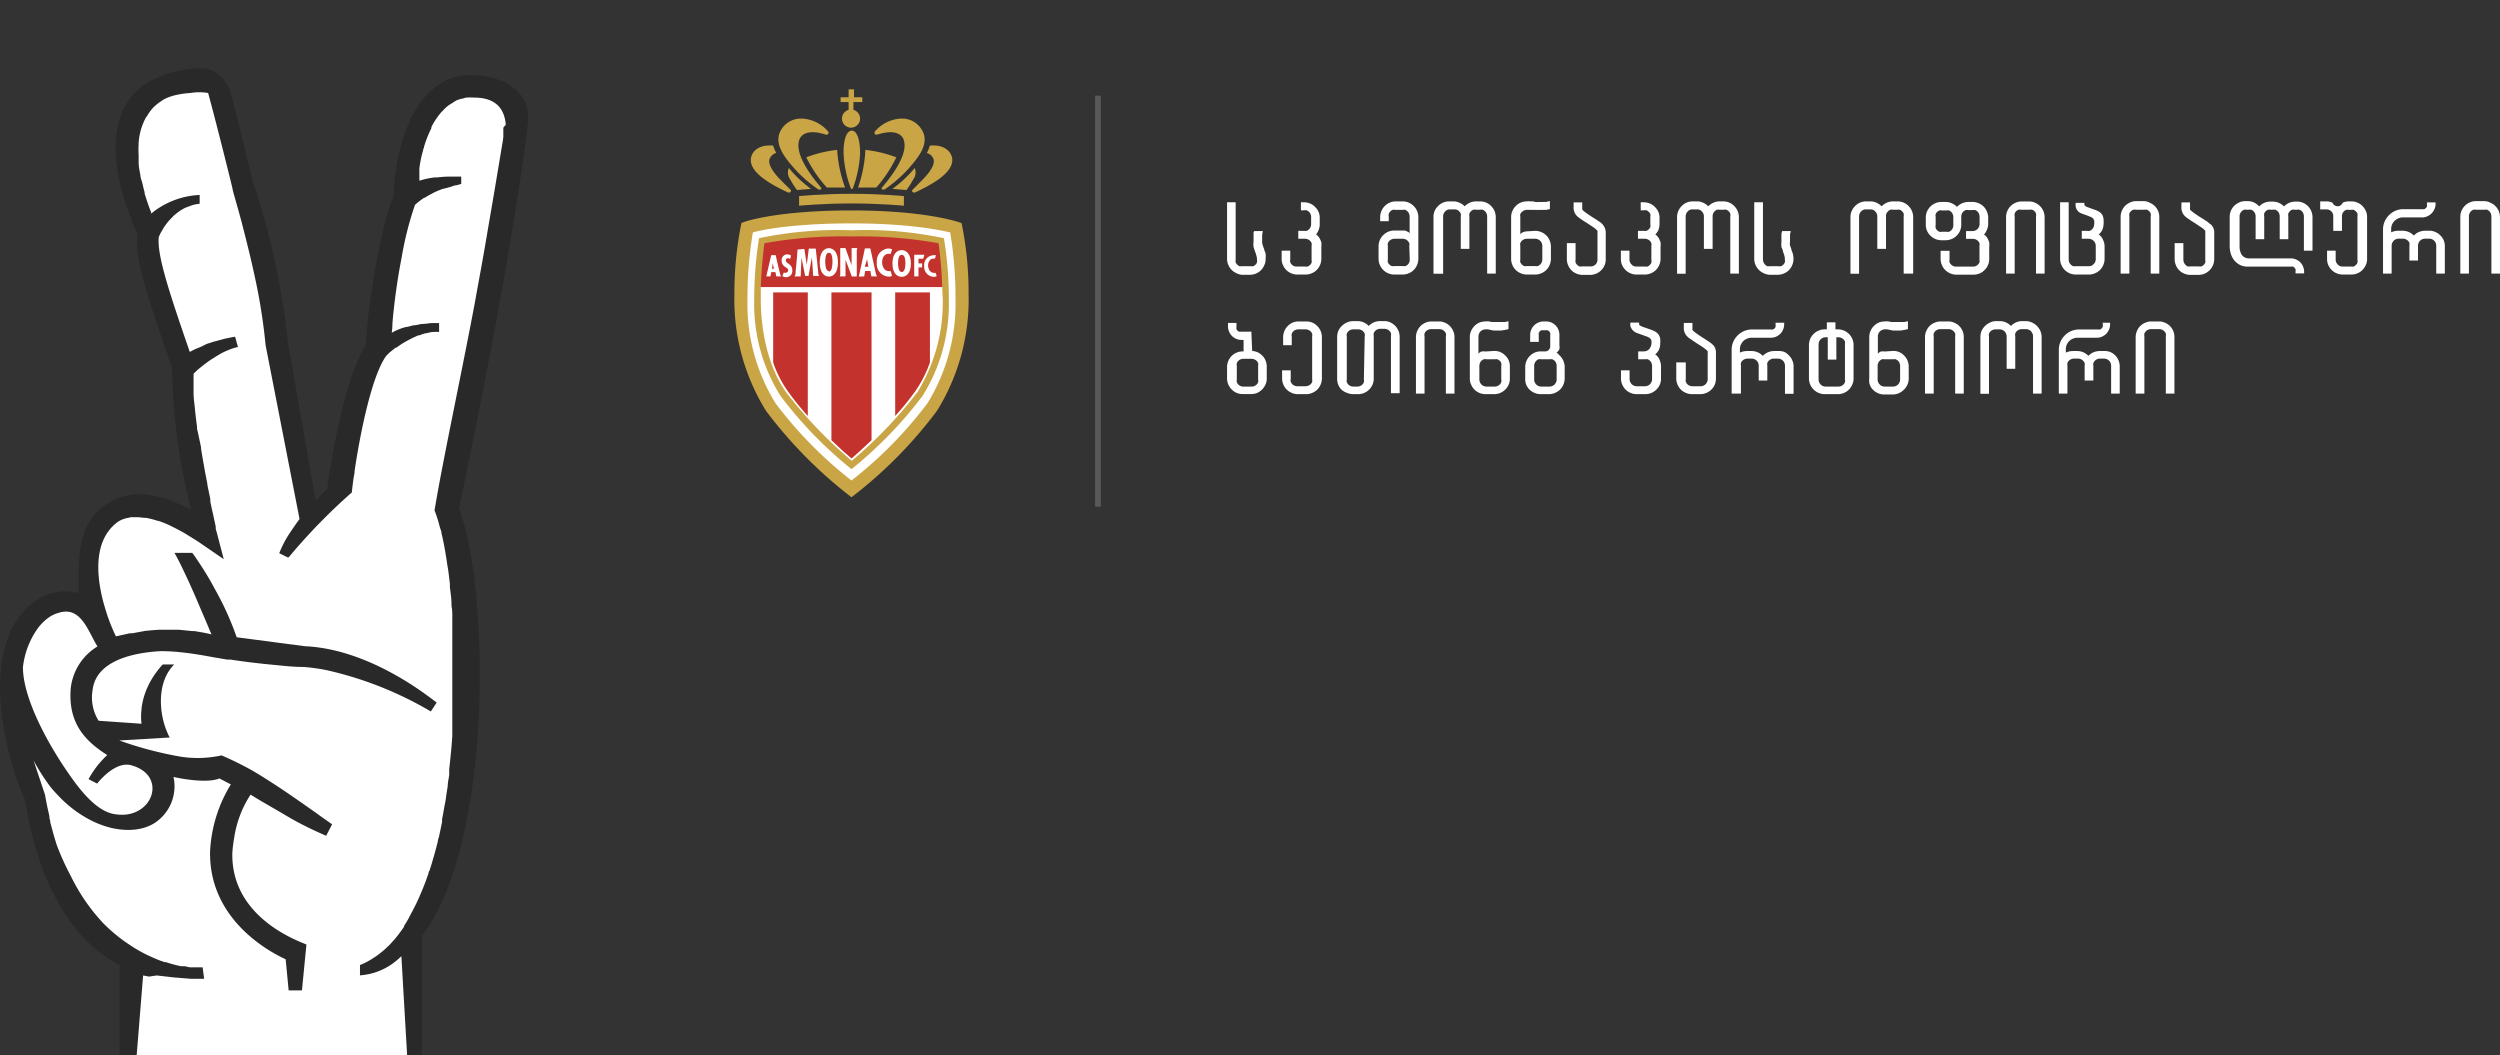 <svg xmlns="http://www.w3.org/2000/svg" viewBox="0 0 218 92"><rect x="0" y="0" width="218" height="92" fill="#333333" stroke="none"/><defs><style>.cls-1{fill:none;}.cls-2{fill:#c9a546;}.cls-3{fill:#fff;}.cls-4{fill:#c3322d;}.cls-5,.cls-7{opacity:0.2;}.cls-6{fill:#f0f1f1;}.cls-7{fill:#010101;}</style></defs><g id="Layer_2" data-name="Layer 2"><g id="Layer_1-2" data-name="Layer 1"><rect class="cls-1" width="218" height="92"/><path id="BASE_COURONNE" data-name="BASE COURONNE" class="cls-2" d="M78.82,17.94s-2-.2-4.56-.2-4.58.2-4.58.2V17.1s2-.2,4.58-.2,4.56.2,4.56.2Z"/><path class="cls-2" d="M67.85,15.46c-.58-.65-.87-1.21-.75-1.56a.82.82,0,0,1,.59-.56,3.39,3.39,0,0,1-.27-.64,2.77,2.77,0,0,0-.58,0,1.79,1.79,0,0,0-.76.24,1.22,1.22,0,0,0-.58.76c-.34,1.4,2.16,2.58,3.22,3.09l.11,0a.2.2,0,0,0,.11-.06.14.14,0,0,0,0-.18S68.37,16,67.85,15.46Z"/><path class="cls-2" d="M72.25,11.62c0-.07,0-.17-.07-.19a3.2,3.2,0,0,0-2.24-1.09h-.1a2,2,0,0,0-1.77,1.06c-.65,1.2.48,2.46,1.2,3.3a12,12,0,0,0,2.09,1.82.25.25,0,0,0,.12,0,.14.14,0,0,0,.1,0,.12.12,0,0,0,0-.18c-.85-1-2.4-3-1.84-4.26.47-.86,1.79-.48,2.1-.39S72.16,11.76,72.25,11.62Z"/><path class="cls-2" d="M69,14.9l0,0-.21-.25a1,1,0,0,0,.12,1,6.56,6.56,0,0,0,.59.92l1.22-.1A10.58,10.58,0,0,1,69,14.9Z"/><path class="cls-2" d="M79.55,14.9l0,0,.21-.25a1,1,0,0,1-.13,1,6.56,6.56,0,0,1-.59.92l-1.22-.1A10.68,10.68,0,0,0,79.55,14.9Z"/><path class="cls-2" d="M73,13.07a10.69,10.69,0,0,0-2.69.65A11.33,11.33,0,0,0,72,16.24l.1.11c.51,0,1,0,1.59,0A11.73,11.73,0,0,1,73,13.07Z"/><path class="cls-2" d="M75.46,13.07a10.88,10.88,0,0,1,2.7.65,11.75,11.75,0,0,1-1.65,2.52l-.1.11c-.51,0-1,0-1.59,0A11.35,11.35,0,0,0,75.46,13.07Z"/><path class="cls-2" d="M80.65,15.46c.59-.65.87-1.21.76-1.56a.85.85,0,0,0-.59-.56,2.78,2.78,0,0,0,.26-.64,2.77,2.77,0,0,1,.58,0,1.75,1.75,0,0,1,.76.24,1.27,1.27,0,0,1,.59.76c.34,1.4-2.16,2.58-3.23,3.09l-.11,0a.17.17,0,0,1-.1-.06.13.13,0,0,1,0-.18S80.13,16,80.65,15.46Z"/><path class="cls-2" d="M76.25,11.62c0-.07.06-.17.07-.19a3.22,3.22,0,0,1,2.24-1.09h.1a2,2,0,0,1,1.77,1.06c.66,1.2-.47,2.46-1.2,3.3a12,12,0,0,1-2.09,1.82.24.24,0,0,1-.11,0,.15.15,0,0,1-.11,0,.12.12,0,0,1,0-.18c.85-1,2.4-3,1.84-4.26-.47-.86-1.79-.48-2.1-.39S76.34,11.76,76.25,11.62Z"/><path class="cls-2" d="M75.19,8.9V8.48h-.72V7.79H74v.69H73.3V8.9H74v.68a.79.79,0,1,0,1,.75.8.8,0,0,0-.58-.75V8.9Z"/><path class="cls-2" d="M75,13.39c0-1.34-.32-2-.72-2h0c-.41,0-.74.66-.72,2a9.89,9.89,0,0,0,.62,3c0,.06.07.09.1.09s.06,0,.1-.09A10.11,10.11,0,0,0,75,13.39Z"/><path class="cls-2" d="M83.85,19.46c-.11-.06-3-1.11-9.6-1.11s-9.49,1-9.6,1.11a30.62,30.62,0,0,0-.61,6.2A18.37,18.37,0,0,0,66.8,35.83a39,39,0,0,0,7.45,7.53,38.66,38.66,0,0,0,7.45-7.53,18.37,18.37,0,0,0,2.76-10.17A29.82,29.82,0,0,0,83.85,19.46Z"/><path class="cls-3" d="M82.86,20.27c-.1,0-2.78-.79-8.61-.79s-8.51.75-8.6.79a34.57,34.57,0,0,0-.47,5.8,16.52,16.52,0,0,0,2.45,9.1,36.21,36.21,0,0,0,6.62,6.73,35.9,35.9,0,0,0,6.62-6.73,16.52,16.52,0,0,0,2.45-9.1A35.09,35.09,0,0,0,82.86,20.27ZM80.45,34.52a36,36,0,0,1-6.2,6.39,35.73,35.73,0,0,1-6.19-6.39,15,15,0,0,1-2.29-8.39,33.09,33.09,0,0,1,.42-5.36,33.39,33.39,0,0,1,8.06-.69,33.29,33.29,0,0,1,8.06.69,32.54,32.54,0,0,1,.43,5.36A15.13,15.13,0,0,1,80.45,34.52Z"/><path class="cls-3" d="M82.16,25H66.34c0,.37,0,.73,0,1.1,0,1.48.21,5.25,2.19,8.08a38.4,38.4,0,0,0,5.74,6,37.94,37.94,0,0,0,5.74-6,14.93,14.93,0,0,0,2.2-8.08C82.19,25.76,82.18,25.4,82.16,25Z"/><path class="cls-4" d="M67.42,25.5v6.11a9.83,9.83,0,0,0,1.26,2.48,23.06,23.06,0,0,0,1.76,2.18V25.5Z"/><path class="cls-4" d="M81.09,25.5v6.11a10.54,10.54,0,0,1-1.26,2.48,23.24,23.24,0,0,1-1.77,2.18V25.5Z"/><path class="cls-4" d="M81.84,21.21a38.3,38.3,0,0,0-7.59-.59,38.3,38.3,0,0,0-7.59.59c-.09.63-.26,2.19-.32,3.82H82.16A35.39,35.39,0,0,0,81.84,21.21Z"/><path class="cls-4" d="M74.25,25.5H72.5V38.39c.73.7,1.36,1.27,1.75,1.59.39-.32,1-.89,1.75-1.59V25.5Z"/><path class="cls-3" d="M68.52,22.7a.18.18,0,0,1,.19-.18.33.33,0,0,1,.19.06l.08-.3a.64.64,0,0,0-.33-.1.5.5,0,0,0-.49.56.63.63,0,0,0,.35.56c.1.07.22.13.22.28a.21.21,0,0,1-.22.2.58.58,0,0,1-.18,0l-.1.3a.57.57,0,0,0,.32.09.53.53,0,0,0,.54-.59C69.09,23,68.52,23,68.52,22.7Z"/><path class="cls-3" d="M69.28,24.1h.54l.07-1.63h0v0l.32,1.59h.29l.3-1.63h0l.11,1.63h.51a.51.51,0,0,1-.07-.23c0-.14-.19-1.93-.22-2.15l-.6,0-.18,1.41h0l-.21-1.38-.6.05c0,.31-.16,1.92-.17,2A.45.45,0,0,1,69.28,24.1Z"/><path class="cls-3" d="M73.22,24.1h.51V22.89l0-.24h0l.55,1.46h.43V21.89a.59.59,0,0,1,.06-.26h-.51v1.14a2.22,2.22,0,0,0,0,.37h0l-.54-1.51h-.45v2.24A.35.35,0,0,1,73.22,24.1Z"/><path class="cls-3" d="M76.46,22.9a1.1,1.1,0,0,0,1,1.22.62.62,0,0,0,.32-.06l-.11-.42a.53.53,0,0,1-.17,0c-.4,0-.58-.43-.58-.78s.18-.73.58-.73l.17,0,.12-.38a.66.66,0,0,0-.26-.08h-.1A1.1,1.1,0,0,0,76.46,22.9Z"/><polygon class="cls-3" points="80.5 22.56 80.61 22.21 79.72 22.21 79.72 24.1 80.09 24.1 80.09 23.32 80.41 23.32 80.41 22.97 80.09 22.97 80.09 22.56 80.5 22.56"/><path class="cls-3" d="M81.44,23.79c-.32,0-.5-.31-.51-.62s.17-.62.46-.62h.14l.08-.29a.49.49,0,0,0-.25,0,.85.85,0,0,0-.77.95.87.87,0,0,0,.84.93.37.37,0,0,0,.25-.07l-.1-.28A.29.29,0,0,1,81.44,23.79Z"/><path class="cls-3" d="M72.28,21.64c-.4,0-.8.34-.8,1.24s.4,1.24.8,1.24.79-.34.79-1.24S72.68,21.64,72.28,21.64Zm0,2c-.3,0-.32-.61-.32-.8s0-.8.32-.8.31.59.31.8S72.57,23.68,72.28,23.68Z"/><path class="cls-3" d="M67.64,22.25h-.39l-.43,1.85h.36l.07-.37h.37l.07.37h.43a.31.31,0,0,1-.07-.15C68,23.85,67.64,22.25,67.64,22.25Zm-.33,1.19.08-.49,0-.23h0l0,.23.09.49Z"/><path class="cls-3" d="M75.36,24.1l.08-.47h.46l.08.47h.51a.55.55,0,0,1-.11-.22l-.49-2.22-.47,0-.53,2.46Zm.25-1.49,0-.3h0l0,.3.11.65h-.31Z"/><path class="cls-3" d="M78.63,21.81c-.41,0-.81.32-.81,1.16s.4,1.17.81,1.17.8-.32.8-1.17S79,21.81,78.63,21.81Zm0,1.91c-.3,0-.32-.57-.32-.75s0-.75.32-.75.32.55.32.75S78.93,23.72,78.63,23.72Z"/><g class="cls-5"><rect class="cls-6" x="95.49" y="8.34" width="0.5" height="35.84"/></g><path class="cls-7" d="M39.65,6.74c-4,1.16-5.21,6.81-5.34,10.42-.9,1.94-2.16,8.45-2.42,13C30,33,28.79,40.6,28.53,42.67a7.7,7.7,0,0,0-1,1L25.1,29.84A64.27,64.27,0,0,0,22.1,16c-.25-.9-1.85-7.64-2.09-8.24A3.22,3.22,0,0,0,18.15,6c-1.56-.25-5,.44-6.55,2.25S9,13.72,12,20.44c-.26,2.07.64,4.78,3,11.63a53,53,0,0,0,1.68,12.41c-3.75-2.07-6.08-1.42-7.37-.52-2.71,1.68-2.45,5.17-2.45,7.76a4.44,4.44,0,0,0-3.49.51C-2.23,55.72.48,66.06,2.16,69.68c1.42,8.79,5,12.8,8.27,14.48V92H36.8V81.57c6.08-7.75,6-29.85,3.23-37.22.31-1.53,1.83-8.76,3.21-16.16C44.77,20,45.93,12.05,46,11,46.67,7,41.84,6.09,39.65,6.74Z"/><path class="cls-3" d="M10.05,71c3.23.52,4.65-3.36,1.42-4.26-1.16-.35-2.43.87-3,1.59l-.75-.39a8.38,8.38,0,0,1,1.63-2.1C7.46,64.64,5.91,63.09,6.17,60A4.89,4.89,0,0,1,8.5,56.37c-.82-1.29-1.44-3.63-3.47-2.9H5a3.1,3.1,0,0,0-.67.32A4.26,4.26,0,0,0,3.15,55,7.2,7.2,0,0,0,2,58.18C2,61,4.36,65.29,6.56,68.26,7.72,69.81,8.88,70.85,10.05,71Z"/><path class="cls-3" d="M44.1,10.83c-.11-1.19-.72-2.32-2.76-2.32a5.07,5.07,0,0,0-.66,0c-.11,0-.2.06-.31.08a2.46,2.46,0,0,0-.53.15h0a2.42,2.42,0,0,0-.4.25,3.73,3.73,0,0,0-.37.23,3.31,3.31,0,0,0-.47.45l-.08.07,0,0a6.46,6.46,0,0,0-.9,1.33h0l0,.1h0a10,10,0,0,0-.64,1.61c0,.06,0,.11-.05.16l-.06.25c-.05.2-.11.4-.15.6v0c-.06.29-.11.58-.15.88,0,.07,0,.14,0,.2s0,.16,0,.23,0,.44,0,.66a7,7,0,0,1,1.33-.29l.25,0h0a8.92,8.92,0,0,1,1.35-.07h0c.25,0,.5,0,.72,0v.64l-.44.12c-.18,0-.33.09-.5.14l-.55.15-.06,0a7.2,7.2,0,0,0-.85.35l-.18.1a5,5,0,0,0-.59.34l-.06,0a7.2,7.2,0,0,0-.8.62h0a28.34,28.34,0,0,0-1.16,4.56c-.1.52-.2,1.05-.29,1.6-.22,1.37-.41,2.82-.52,4.19q0,.41-.06.81a4.81,4.81,0,0,1,1.26-.51l.08,0h0l.53-.14c.25,0,.5-.09.76-.12h0c.31,0,.61-.07.91-.08l.21,0h0l.38,0v.78a3.26,3.26,0,0,0-.52,0l-.12,0-.27.06-.2.05-.09,0-.28.09-.24.09-.09,0-.27.12-.28.13-.32.17-.3.16-.28.17-.31.21-.16.12-.07,0-.31.25-.16.13a3.23,3.23,0,0,0-.37.37h0c-1.26,1.79-2.26,6.82-2.73,10,0,.24-.07.48-.1.7-.06.45-.11.84-.14,1.17a51,51,0,0,0-5.39,5.52c-.09.11-.15.16-.17.16l-.77-.38a9.2,9.2,0,0,1,1-1.88c.23-.34.48-.71.77-1.1L23.16,30.1a50,50,0,0,0-.89-5.73c-.24-1.12-.49-2.2-.74-3.19-.16-.65-.32-1.26-.46-1.81-.44-1.64-.78-2.74-.78-2.84s-1.5-6.09-2.14-8.42a4.59,4.59,0,0,0-1.55,0,8.09,8.09,0,0,0-1.27.18,5.43,5.43,0,0,0-.61.18,3.86,3.86,0,0,0-.54.26l-.12.09a4.08,4.08,0,0,0-.78.65,4.37,4.37,0,0,0-.44.62c-.05.08-.11.14-.15.22a5.36,5.36,0,0,0-.6,2.14s0,0,0,0v.11a8.5,8.5,0,0,0,0,1c0,.07,0,.14,0,.21s0,.24,0,.36c0,.37.07.73.15,1.12,0,.24.12.5.18.75s.11.5.19.76l0,.11c.16.53.35,1.09.57,1.65,0,0,0,.07,0,.11h0a6.3,6.3,0,0,1,.68-.5h0A7.16,7.16,0,0,1,17.41,17v.77a3.29,3.29,0,0,0-.64.12l-.14.05-.35.13-.13.05-.15.08-.26.15-.13.09-.12.09a2.11,2.11,0,0,0-.23.19.69.69,0,0,0-.13.11l-.29.3-.13.14-.21.26,0,0-.12.17-.15.23,0,0-.12.22a1.74,1.74,0,0,0-.11.18c-.06.13-.12.25-.16.36-.13,1.55.77,4.39,2.71,10a5.73,5.73,0,0,1,.7-.34h0l.34-.14L18,30h0l.58-.19h0l.68-.18.32-.09h0c.31-.06.61-.13.92-.18l.25.9a4.32,4.32,0,0,0-.8.25h0a6,6,0,0,0-.81.39l-.25.15-.54.34-.24.17c-.22.16-.43.32-.62.48l-.08.06a6.65,6.65,0,0,0-.53.49c0,.42,0,.87,0,1.33,0,.12,0,.23,0,.35,0,.45.07.9.12,1.37v.06c.05.49.11,1,.18,1.49,0,.13,0,.26.05.39L17.53,39s0,.07,0,.11c.08.49.16,1,.25,1.46l.06.36c.08.43.16.85.24,1.25v.08c.09.45.18.87.26,1.27,0,.08,0,.15,0,.22.08.37.15.72.22,1,.11.51.19.9.25,1.16l0,.13c0,.15.06.26.06.27l.64,2.45-2.07-1.42c-.29-.2-.57-.37-.85-.54s-.29-.19-.42-.26l-.22-.13c-.35-.19-.69-.37-1-.52l-.14-.07a8.24,8.24,0,0,0-1-.4l-.05,0a8.71,8.71,0,0,0-1-.26h-.12l-.58-.06h-.07l-.29,0h-.29l-.2.05a2.73,2.73,0,0,0-.41.1,2.26,2.26,0,0,0-.56.28c-2,1.51-1.9,4.37-1.25,6.89.12.45.26.9.4,1.33.08.21.15.42.23.62.16.4.32.78.49,1.12l1.22-.27h0l.22,0h0L12.74,55h.08q.57-.06,1.14-.09h.32c.31,0,.62,0,.94,0h.34l1.2.12h0l.19,0h0c.47.08,1,.16,1.49.29-.26-.62-.53-1.27-.82-1.93-.42-1-.85-2-1.27-2.9s-.8-1.7-1.14-2.28h1.55a.45.45,0,0,1,.07.09,3.59,3.59,0,0,1,.29.41c.38.55,1,1.49,1.59,2.61a25.79,25.79,0,0,1,1.93,4.25l5.94.78c5.95.26,11.25,4.78,11.5,4.91l-.51.78h0a31.44,31.44,0,0,0-9.08-3.6,15.87,15.87,0,0,0-2-.28c-1.05,0-2-.13-3-.22h0c-1.2-.12-2.33-.26-3.37-.42l-.29,0h0l-1.35-.23c-1-.19-1.84-.32-2.59-.4a17.21,17.21,0,0,0-1.81-.11,13.67,13.67,0,0,0-2,.23c-2,.39-3.77,1.29-4,3.13a3.82,3.82,0,0,0,.52,2.71l3.74.26a5,5,0,0,1,0-1.23c0-.21.05-.42.09-.64a6.28,6.28,0,0,1,.44-1.33,7.38,7.38,0,0,1,.79-1.33,7.81,7.81,0,0,1,.53-.64h1c-1.56,1.56-1.33,4.33-.57,6a3.18,3.18,0,0,0,.18.37l-4.4.26a32.59,32.59,0,0,0,5.28,1.4,9.66,9.66,0,0,0,3.64-.1A28.94,28.94,0,0,1,22,67.19c1.32.78,2.65,1.66,3.85,2.5.8.55,1.55,1.08,2.2,1.55l.91.64-.52,1C27.17,72.33,26,71.75,25,71.15s-2.12-1.21-3.15-1.86A9.41,9.41,0,0,0,20.43,73a12.63,12.63,0,0,0-.17,1.36c-.13,5.56,5.56,7.63,6.46,8l-.39,4H25.17l-.26-2.71c-1.68-.77-6.72-3.62-6.59-9.43a12.28,12.28,0,0,1,1.81-5.82l-1-.52c-.9.39-2.84.13-4-.13a3.82,3.82,0,0,1-1.75,4.08,4.08,4.08,0,0,1-1.4.48,5.29,5.29,0,0,1-.8.06,6.6,6.6,0,0,1-1.72-.24,8.25,8.25,0,0,1-1.8-.74A10.34,10.34,0,0,1,5,69.29a8,8,0,0,1-.94-1.14,18.11,18.11,0,0,1-1.13-1.83l1,3c.11.66.24,1.26.38,1.86,0,.12,0,.25.07.36a.83.83,0,0,0,0,.15l.09.33c.15.58.31,1.15.49,1.69A22.26,22.26,0,0,0,6.18,76.4,16.6,16.6,0,0,0,9,80.5v0a14.06,14.06,0,0,0,2.57,2.06,2.13,2.13,0,0,0,.25.16h0c.31.19.61.35.91.5s.56.26.83.38l0,0h0a8.14,8.14,0,0,0,.81.3l0,0,.1,0a10.68,10.68,0,0,0,1.3.35H16c.2,0,.38.08.55.1h.14l.34,0h0l.35,0h.29l.13,1h0c-.29,0-.69,0-1.15,0l-1.5-.12-1.49-.17L13,85.16l-.52-.1L11.92,92H35.5L35,83.38h0a6.77,6.77,0,0,1-.56.49,5.51,5.51,0,0,1-3.05,1.18v-.9a5.43,5.43,0,0,0,.84-.41,1.83,1.83,0,0,0,.26-.16,6.18,6.18,0,0,0,.53-.36l.28-.22a6.14,6.14,0,0,0,.47-.42l0,0,.25-.24c.15-.17.31-.34.46-.52l.18-.22,0,0c.2-.26.39-.52.58-.8l0-.07c.2-.3.39-.63.57-1l.17-.31c.12-.24.25-.48.37-.74l.18-.39.32-.75.15-.38v0c.11-.26.2-.54.3-.81a1.07,1.07,0,0,1,.07-.19c0-.07,0-.14.07-.21q.18-.52.33-1.08l.06-.19c.12-.43.24-.87.35-1.31,0-.14.06-.28.1-.41l.21-1,.06-.31c0-.08,0-.15,0-.22.06-.29.11-.58.16-.87s.07-.39.11-.58.09-.58.13-.87l.09-.55v0c0-.32.09-.65.13-1l0-.29,0-.21c.06-.47.1-.94.15-1.41l.06-.65.06-.81,0-.39c0-.12,0-.24,0-.36s0-.48,0-.72,0-.52,0-.78,0-.44,0-.66l0-.82c0-.19,0-.38,0-.57v0c0-1.07,0-2.12,0-3.14v-.36c0-.13,0-.25,0-.37s0-.39,0-.59,0-.25,0-.37,0-.39,0-.58,0-.24,0-.36,0-.22,0-.33c0-.32,0-.64-.07-.95,0-.06,0-.12,0-.18,0-.51-.09-1-.14-1.47l0-.28c-.06-.48-.11-1-.18-1.39s-.09-.61-.14-.9-.06-.38-.09-.55c-.08-.46-.17-.9-.26-1.31l-.06-.24c0-.19-.09-.36-.14-.53s-.06-.23-.09-.33a2,2,0,0,0-.07-.26c-.1-.32-.2-.63-.31-.89.58-3.5,1.67-8.69,2.72-14l.45-2.29c.14-.75.29-1.49.42-2.23s.27-1.48.4-2.2c.27-1.46.51-2.88.74-4.24.47-2.71.87-5.13,1.18-7a6,6,0,0,0,.09-.63c0-.23,0-.46,0-.7S44.11,11,44.1,10.83Z"/><path class="cls-3" d="M107.83,23.83a1.55,1.55,0,0,1-.43-.29,1.46,1.46,0,0,1-.29-.44,1.32,1.32,0,0,1-.11-.53V17.64h.75v5a.69.69,0,0,0,0,.24.64.64,0,0,0,.13.19.85.85,0,0,0,.19.14.67.67,0,0,0,.24,0h.74a.52.52,0,0,0,.24,0,.64.64,0,0,0,.19-.13.63.63,0,0,0,.13-.2.59.59,0,0,0,0-.23,1.21,1.21,0,0,0-.06-.38,2.53,2.53,0,0,0-.12-.36l-.12-.38a1.54,1.54,0,0,1,0-.43c0-.16,0-.3,0-.42s0-.21,0-.29,0-.17.06-.24h.75l-.06.31c0,.09,0,.19,0,.3s0,.22,0,.34a.81.81,0,0,0,.06.31,2.56,2.56,0,0,0,.12.32c0,.11.08.24.12.37a2.31,2.31,0,0,1,0,.49,1.17,1.17,0,0,1-.11.53,1.46,1.46,0,0,1-.29.44,1.3,1.3,0,0,1-.43.29,1.36,1.36,0,0,1-.53.11h-.74A1.4,1.4,0,0,1,107.83,23.83Z"/><path class="cls-3" d="M114.76,20.45a.43.43,0,0,1,.16.13.92.92,0,0,1,.17.24,2.22,2.22,0,0,1,.13.31,1.5,1.5,0,0,1,0,.37v1.07a1.32,1.32,0,0,1-.11.53,1.31,1.31,0,0,1-.73.73,1.32,1.32,0,0,1-.53.11h-.73a1.32,1.32,0,0,1-.53-.11,1.33,1.33,0,0,1-.72-.73,1.17,1.17,0,0,1-.11-.53v-.71h.75v.77a.52.52,0,0,0,0,.24.5.5,0,0,0,.13.19.51.51,0,0,0,.43.18h.73a.61.61,0,0,0,.24,0,.72.72,0,0,0,.2-.14.64.64,0,0,0,.13-.19.69.69,0,0,0,0-.24V21.44a.6.6,0,0,0,0-.24.57.57,0,0,0-.33-.33.6.6,0,0,0-.24-.05h-.59v-.69h.51a.59.59,0,0,0,.23,0,.72.72,0,0,0,.2-.14.64.64,0,0,0,.13-.19.69.69,0,0,0,.05-.24v-.65a.69.69,0,0,0-.05-.24.64.64,0,0,0-.13-.19.72.72,0,0,0-.2-.14.59.59,0,0,0-.23,0h-.28v-.7h.28a1.4,1.4,0,0,1,.53.11,1.28,1.28,0,0,1,.43.3,1.33,1.33,0,0,1,.3.43,1.35,1.35,0,0,1,.1.53v.53a1.29,1.29,0,0,1-.11.55A1.52,1.52,0,0,1,114.76,20.45Z"/><path class="cls-3" d="M122.28,17.56a1.37,1.37,0,0,1,1,.41,1.3,1.3,0,0,1,.29.43,1.36,1.36,0,0,1,.11.53v3.64a1.32,1.32,0,0,1-.11.53,1.31,1.31,0,0,1-.73.73,1.32,1.32,0,0,1-.53.11h-.73a1.36,1.36,0,0,1-.53-.11,1.3,1.3,0,0,1-.43-.29,1.37,1.37,0,0,1-.41-1V21.5a1.37,1.37,0,0,1,.41-1,1.3,1.3,0,0,1,.43-.29,1.36,1.36,0,0,1,.53-.11h.73l.18,0a.85.85,0,0,1,.17.06l.15.08a.29.29,0,0,1,.11.11V18.87a.66.66,0,0,0-.37-.57.61.61,0,0,0-.24,0h-.64a.61.61,0,0,0-.24,0,.72.72,0,0,0-.2.14.91.91,0,0,0-.13.19.69.69,0,0,0,0,.24v.42h-.75v-.36a1.36,1.36,0,0,1,.11-.53,1.3,1.3,0,0,1,.29-.43,1.28,1.28,0,0,1,.43-.3,1.41,1.41,0,0,1,.54-.11Zm.61,3.88a.61.61,0,0,0,0-.24.72.72,0,0,0-.14-.2.64.64,0,0,0-.19-.13.6.6,0,0,0-.24-.05h-.73a.69.69,0,0,0-.24.05.86.86,0,0,0-.2.13,1,1,0,0,0-.13.2.61.61,0,0,0,0,.24v1.19a.67.67,0,0,0,0,.24.66.66,0,0,0,.33.33.67.67,0,0,0,.24,0h.73a.61.61,0,0,0,.24,0,.58.58,0,0,0,.37-.57Z"/><path class="cls-3" d="M129.6,17.67a1.28,1.28,0,0,1,.43.3,1.3,1.3,0,0,1,.29.43,1.36,1.36,0,0,1,.11.53v4.93h-.75v-5a.69.69,0,0,0-.05-.24.91.91,0,0,0-.13-.19.72.72,0,0,0-.2-.14.61.61,0,0,0-.24,0h-.36a.61.61,0,0,0-.24,0,.72.72,0,0,0-.2.14.91.91,0,0,0-.13.19.69.69,0,0,0,0,.24v2.84h-.75V18.87a.69.69,0,0,0,0-.24.64.64,0,0,0-.13-.19.51.51,0,0,0-.43-.18h-.37a.51.51,0,0,0-.43.18.5.5,0,0,0-.13.19.52.52,0,0,0-.05.24v5H125V18.93a1.35,1.35,0,0,1,.1-.53,1.33,1.33,0,0,1,.3-.43,1.28,1.28,0,0,1,.43-.3,1.36,1.36,0,0,1,.53-.11h.37a1.25,1.25,0,0,1,.54.12,1.39,1.39,0,0,1,.45.31,1.39,1.39,0,0,1,1-.43h.36A1.41,1.41,0,0,1,129.6,17.67Z"/><path class="cls-3" d="M133.87,20.13a1.32,1.32,0,0,1,.53.11,1.31,1.31,0,0,1,.73.73,1.32,1.32,0,0,1,.11.53v1.07a1.32,1.32,0,0,1-.11.53,1.31,1.31,0,0,1-.73.73,1.32,1.32,0,0,1-.53.11h-.73a1.32,1.32,0,0,1-.53-.11,1.31,1.31,0,0,1-.73-.73,1.32,1.32,0,0,1-.11-.53V18.93a1.36,1.36,0,0,1,.11-.53,1.3,1.3,0,0,1,.29-.43,1.28,1.28,0,0,1,.43-.3,1.41,1.41,0,0,1,.54-.11,1.42,1.42,0,0,1,.33,0l.21,0,.2.05a1.06,1.06,0,0,0,.27,0,2,2,0,0,0,.35,0l.32,0,.33-.08v.7l-.32.07-.32,0a2.19,2.19,0,0,1-.36,0,1.42,1.42,0,0,1-.31,0l-.25,0-.22,0a.86.86,0,0,0-.23,0,.66.66,0,0,0-.57.37.69.69,0,0,0,0,.24v1.51a.7.7,0,0,1,.29-.19,1,1,0,0,1,.33-.06Zm.62,1.31a.6.6,0,0,0-.05-.24.69.69,0,0,0-.13-.2.86.86,0,0,0-.2-.13.64.64,0,0,0-.24-.05h-.73a.66.66,0,0,0-.44.18,1,1,0,0,0-.13.2.6.6,0,0,0,0,.24v1.19a.69.69,0,0,0,0,.24.91.91,0,0,0,.13.19.72.72,0,0,0,.2.14.67.67,0,0,0,.24,0h.73a.64.64,0,0,0,.24,0,.9.9,0,0,0,.2-.14.64.64,0,0,0,.13-.19.69.69,0,0,0,.05-.24Z"/><path class="cls-3" d="M139.84,19.7a.94.94,0,0,1,.12.22l.06.24a2.13,2.13,0,0,1,0,.27v2.14a1.31,1.31,0,0,1-.4,1,1.3,1.3,0,0,1-.43.29,1.36,1.36,0,0,1-.53.11H138a1.32,1.32,0,0,1-.53-.11,1.35,1.35,0,0,1-.44-.29,1.46,1.46,0,0,1-.29-.44,1.32,1.32,0,0,1-.11-.53v-1.4h.76v1.46a.67.67,0,0,0,0,.24.91.91,0,0,0,.13.19.72.72,0,0,0,.2.14.61.61,0,0,0,.24,0h.73a.58.58,0,0,0,.61-.61V20.5a1,1,0,0,0,0-.18.36.36,0,0,0,0-.11.19.19,0,0,0,0-.08,1.89,1.89,0,0,0-.28-.26l-.57-.38h0l-.38-.24-.29-.2a1.4,1.4,0,0,1-.22-.17.93.93,0,0,1-.16-.18,1.19,1.19,0,0,1-.12-.22l-.06-.24a2.45,2.45,0,0,1,0-.27v-.32h.75v.25c0,.07,0,.13,0,.17a1,1,0,0,0,0,.12s0,.05,0,.08a1.51,1.51,0,0,0,.28.25c.13.1.32.23.55.38h0l.39.24.29.2a1.42,1.42,0,0,1,.22.18A.69.69,0,0,1,139.84,19.7Z"/><path class="cls-3" d="M144.34,20.45a.43.43,0,0,1,.16.13.92.92,0,0,1,.17.24,2.22,2.22,0,0,1,.13.31,1.5,1.5,0,0,1,0,.37v1.07a1.32,1.32,0,0,1-.11.53,1.31,1.31,0,0,1-.73.73,1.32,1.32,0,0,1-.53.11h-.73a1.32,1.32,0,0,1-.53-.11,1.3,1.3,0,0,1-.43-.29,1.49,1.49,0,0,1-.3-.44,1.32,1.32,0,0,1-.1-.53v-.71h.75v.77a.52.52,0,0,0,.05.24.5.5,0,0,0,.13.19.51.51,0,0,0,.43.18h.73a.61.61,0,0,0,.24,0,.72.72,0,0,0,.2-.14.91.91,0,0,0,.13-.19.69.69,0,0,0,0-.24V21.44a.6.6,0,0,0,0-.24,1,1,0,0,0-.13-.2.69.69,0,0,0-.2-.13.6.6,0,0,0-.24-.05h-.6v-.69h.52a.59.59,0,0,0,.23,0,.72.72,0,0,0,.2-.14.64.64,0,0,0,.13-.19.69.69,0,0,0,0-.24v-.65a.69.69,0,0,0,0-.24.64.64,0,0,0-.13-.19.72.72,0,0,0-.2-.14.59.59,0,0,0-.23,0h-.28v-.7h.28a1.4,1.4,0,0,1,.53.11,1.28,1.28,0,0,1,.43.3,1.33,1.33,0,0,1,.3.43,1.35,1.35,0,0,1,.1.53v.53a1.46,1.46,0,0,1-.11.55A1.52,1.52,0,0,1,144.34,20.45Z"/><path class="cls-3" d="M150.8,17.67a1.28,1.28,0,0,1,.43.3,1.3,1.3,0,0,1,.29.43,1.36,1.36,0,0,1,.11.53v4.93h-.75v-5a.69.69,0,0,0,0-.24.64.64,0,0,0-.13-.19.72.72,0,0,0-.2-.14.59.59,0,0,0-.23,0h-.37a.61.61,0,0,0-.24,0,.67.67,0,0,0-.19.14.5.5,0,0,0-.13.19.52.52,0,0,0-.05.24v2.84h-.76V18.87a.52.52,0,0,0-.05-.24.5.5,0,0,0-.13-.19.51.51,0,0,0-.43-.18h-.37a.51.51,0,0,0-.43.18.5.5,0,0,0-.13.19.69.69,0,0,0-.05.24v5h-.75V18.93a1.36,1.36,0,0,1,.11-.53,1.3,1.3,0,0,1,.29-.43,1.28,1.28,0,0,1,.43-.3,1.36,1.36,0,0,1,.53-.11h.37a1.3,1.3,0,0,1,.55.12,1.35,1.35,0,0,1,.44.31,1.39,1.39,0,0,1,1-.43h.37A1.4,1.4,0,0,1,150.8,17.67Z"/><path class="cls-3" d="M153.81,23.83a1.3,1.3,0,0,1-.43-.29,1.37,1.37,0,0,1-.41-1V17.64h.76v5a.66.66,0,0,0,.37.57.61.61,0,0,0,.24,0h.73a.47.47,0,0,0,.24,0,.69.69,0,0,0,.2-.13,1.37,1.37,0,0,0,.13-.2.59.59,0,0,0,0-.23,1.2,1.2,0,0,0-.05-.38l-.12-.36c0-.12-.09-.25-.13-.38a2,2,0,0,1,0-.43c0-.16,0-.3,0-.42s0-.21,0-.29a1.37,1.37,0,0,1,.07-.24h.75a2.82,2.82,0,0,0-.07.31c0,.09,0,.19,0,.3s0,.22,0,.34a.81.81,0,0,0,0,.31l.12.32c0,.11.08.24.12.37a1.77,1.77,0,0,1,.06.49,1.32,1.32,0,0,1-.11.53,1.31,1.31,0,0,1-.73.73,1.32,1.32,0,0,1-.53.11h-.73A1.32,1.32,0,0,1,153.81,23.83Z"/><path class="cls-3" d="M166,17.67a1.28,1.28,0,0,1,.43.3,1.3,1.3,0,0,1,.29.43,1.36,1.36,0,0,1,.11.53v4.93H166v-5a.69.69,0,0,0,0-.24.64.64,0,0,0-.13-.19.72.72,0,0,0-.2-.14.61.61,0,0,0-.24,0h-.36a.61.61,0,0,0-.24,0,.55.55,0,0,0-.19.14.51.51,0,0,0-.18.43v2.84h-.76V18.87a.69.69,0,0,0-.05-.24.5.5,0,0,0-.13-.19.51.51,0,0,0-.43-.18h-.37a.51.51,0,0,0-.43.18.5.5,0,0,0-.13.19.69.69,0,0,0-.05.24v5h-.75V18.93a1.2,1.2,0,0,1,.11-.53,1.3,1.3,0,0,1,.29-.43,1.28,1.28,0,0,1,.43-.3,1.36,1.36,0,0,1,.53-.11h.37a1.25,1.25,0,0,1,.54.12,1.39,1.39,0,0,1,.45.31,1.39,1.39,0,0,1,1-.43h.36A1.41,1.41,0,0,1,166,17.67Z"/><path class="cls-3" d="M173,20.46a.45.45,0,0,1,.17.13,1,1,0,0,1,.16.23,1.53,1.53,0,0,1,.13.32,1.5,1.5,0,0,1,0,.37v1.07a1.2,1.2,0,0,1-.11.53,1.17,1.17,0,0,1-.29.43,1.19,1.19,0,0,1-.43.3,1.36,1.36,0,0,1-.53.11h-1.48a1.37,1.37,0,0,1-1-.41,1.3,1.3,0,0,1-.29-.43,1.36,1.36,0,0,1-.11-.53v-.71H170v.77a.69.69,0,0,0,0,.24.67.67,0,0,0,.14.19.5.5,0,0,0,.19.13.47.47,0,0,0,.24.05h1.48a.52.52,0,0,0,.24-.05.62.62,0,0,0,.32-.32.69.69,0,0,0,0-.24V21.45a.6.6,0,0,0,0-.24.46.46,0,0,0-.13-.2.64.64,0,0,0-.19-.13.69.69,0,0,0-.24-.05h-.61v-.68H172a.52.52,0,0,0,.24-.05.53.53,0,0,0,.2-.13.91.91,0,0,0,.13-.19.69.69,0,0,0,.05-.24v-.65a.69.69,0,0,0-.05-.24.57.57,0,0,0-.33-.33.69.69,0,0,0-.24,0h-.36a.6.6,0,0,0-.24,0,1,1,0,0,0-.2.13.66.66,0,0,0-.18.44v.66a1.31,1.31,0,0,1-.4,1,1.3,1.3,0,0,1-.43.29,1.36,1.36,0,0,1-.53.11h-.37a1.4,1.4,0,0,1-.53-.11,1.42,1.42,0,0,1-.43-.29,1.49,1.49,0,0,1-.3-.44,1.32,1.32,0,0,1-.1-.53v-.6a1.32,1.32,0,0,1,.1-.53,1.49,1.49,0,0,1,.3-.44,1.42,1.42,0,0,1,.43-.29,1.4,1.4,0,0,1,.53-.11h.37a1.25,1.25,0,0,1,.54.12,1.39,1.39,0,0,1,.45.31,1.39,1.39,0,0,1,1-.43H172a1.32,1.32,0,0,1,.53.11,1.31,1.31,0,0,1,.73.73,1.32,1.32,0,0,1,.11.53v.53a1.3,1.3,0,0,1-.12.55A1.35,1.35,0,0,1,173,20.46Zm-3.28-.25a.67.67,0,0,0,.24,0,.91.91,0,0,0,.19-.13.53.53,0,0,0,.13-.2.47.47,0,0,0,.05-.24v-.72a.66.66,0,0,0-.18-.44.91.91,0,0,0-.19-.13.69.69,0,0,0-.24,0h-.37a.69.69,0,0,0-.24,0,.91.91,0,0,0-.19.13.53.53,0,0,0-.13.2.52.52,0,0,0,0,.24v.72a.47.47,0,0,0,0,.24.53.53,0,0,0,.13.2.91.91,0,0,0,.19.13.67.67,0,0,0,.24,0Z"/><path class="cls-3" d="M177.46,17.68a1.37,1.37,0,0,1,.83,1.26v4.92h-.75v-5a.6.6,0,0,0,0-.24.57.57,0,0,0-.33-.33.59.59,0,0,0-.23,0h-.74a.69.69,0,0,0-.24,0,.64.64,0,0,0-.19.13.53.53,0,0,0-.13.2.6.6,0,0,0,0,.24v5h-.75V18.94a1.24,1.24,0,0,1,.11-.54,1.26,1.26,0,0,1,.29-.43,1.3,1.3,0,0,1,.43-.29,1.2,1.2,0,0,1,.53-.11h.74A1.23,1.23,0,0,1,177.46,17.68Z"/><path class="cls-3" d="M183,20.45a.45.45,0,0,1,.17.13.92.92,0,0,1,.17.24,2.22,2.22,0,0,1,.13.31,1.5,1.5,0,0,1,.05.37v1.07a1.32,1.32,0,0,1-.11.53,1.31,1.31,0,0,1-.73.73,1.32,1.32,0,0,1-.53.11H181a1.4,1.4,0,0,1-.53-.11,1.55,1.55,0,0,1-.43-.29,1.46,1.46,0,0,1-.29-.44,1.32,1.32,0,0,1-.11-.53V17.64h.75v5a.69.69,0,0,0,.05.24.64.64,0,0,0,.13.19.72.72,0,0,0,.2.14.59.59,0,0,0,.23,0h1.13a.51.51,0,0,0,.43-.18.52.52,0,0,0,.14-.19.69.69,0,0,0,.05-.24V21.44a.6.6,0,0,0-.05-.24.56.56,0,0,0-.14-.2.64.64,0,0,0-.19-.13.69.69,0,0,0-.24-.05h-.6v-.69H182a.59.59,0,0,0,.23,0,.72.72,0,0,0,.2-.14.64.64,0,0,0,.13-.19.69.69,0,0,0,.05-.24.92.92,0,0,0,0-.32.53.53,0,0,0-.11-.21,1,1,0,0,0-.23-.13l-.35-.14-.35-.12-.22-.1-.14-.11-.12-.16A.92.92,0,0,1,181,18a1.06,1.06,0,0,1,0-.31h.76a.34.34,0,0,0,0,.1.2.2,0,0,0,0,.09l.08.08a.49.49,0,0,0,.13.08l.24.09.42.15a2,2,0,0,1,.44.2.77.77,0,0,1,.25.26,1,1,0,0,1,.11.36,3.33,3.33,0,0,1,0,.48,1.42,1.42,0,0,1-.13.51A1.21,1.21,0,0,1,183,20.45Z"/><path class="cls-3" d="M187.46,17.68a1.46,1.46,0,0,1,.44.29,1.42,1.42,0,0,1,.29.43,1.4,1.4,0,0,1,.1.54v4.92h-.75v-5a.47.47,0,0,0,0-.24.53.53,0,0,0-.13-.2.64.64,0,0,0-.19-.13.6.6,0,0,0-.24,0h-.73a.6.6,0,0,0-.24,0,.69.69,0,0,0-.2.13,1,1,0,0,0-.13.2.61.61,0,0,0,0,.24v5h-.76V18.94a1.37,1.37,0,0,1,.4-1,1.46,1.46,0,0,1,.44-.29,1.17,1.17,0,0,1,.53-.11h.73A1.17,1.17,0,0,1,187.46,17.68Z"/><path class="cls-3" d="M192.9,19.7a.94.94,0,0,1,.12.22,1.05,1.05,0,0,1,.06.24,2.13,2.13,0,0,1,0,.27c0,.1,0,.2,0,.32v1.82a1.37,1.37,0,0,1-.41,1,1.3,1.3,0,0,1-.43.29,1.36,1.36,0,0,1-.53.11H191a1.32,1.32,0,0,1-.53-.11,1.31,1.31,0,0,1-.73-.73,1.32,1.32,0,0,1-.11-.53v-1.4h.76v1.46a.66.66,0,0,0,.37.57.61.61,0,0,0,.24,0h.73a.67.67,0,0,0,.24,0,.66.66,0,0,0,.33-.33.67.67,0,0,0,0-.24V20.5a1,1,0,0,0,0-.18.36.36,0,0,0,0-.11.19.19,0,0,0,0-.08,1.48,1.48,0,0,0-.28-.26l-.57-.38h0l-.38-.24-.29-.2a1.4,1.4,0,0,1-.22-.17.93.93,0,0,1-.16-.18.76.76,0,0,1-.11-.22,2.17,2.17,0,0,1-.07-.24,2.45,2.45,0,0,1,0-.27v-.32h.75v.25a1.16,1.16,0,0,1,0,.17,1,1,0,0,0,0,.12s0,.05,0,.08a1.51,1.51,0,0,0,.28.25c.13.1.32.23.55.38h0l.39.24.3.2.21.18A.55.55,0,0,1,192.9,19.7Z"/><path class="cls-3" d="M200.82,17.68a1.37,1.37,0,0,1,.83,1.26v2.92h-.75v-3a.6.6,0,0,0-.05-.24.57.57,0,0,0-.33-.33.6.6,0,0,0-.24,0h-.17a.6.6,0,0,0-.24,0,.69.69,0,0,0-.2.13,1,1,0,0,0-.13.2.6.6,0,0,0,0,.24v2h-.75v-2a.6.6,0,0,0-.05-.24.53.53,0,0,0-.13-.2.64.64,0,0,0-.19-.13.69.69,0,0,0-.24,0H198a.59.59,0,0,0-.23,0,.57.57,0,0,0-.33.33.6.6,0,0,0,0,.24v2h-.75v-2a.6.6,0,0,0-.05-.24.57.57,0,0,0-.33-.33.59.59,0,0,0-.23,0h-.17a.6.6,0,0,0-.24,0,.64.64,0,0,0-.19.13.72.72,0,0,0-.14.2.6.6,0,0,0-.05.24v2.67a1.23,1.23,0,0,0,.06.39.86.86,0,0,0,.15.32.64.64,0,0,0,.25.21.8.8,0,0,0,.36.08h3.64a1.13,1.13,0,0,1,.45.09,1.13,1.13,0,0,1,.63.63,1.13,1.13,0,0,1,.09.45v.14h-.75v-.19a.35.35,0,0,0,0-.17.38.38,0,0,0-.09-.13.31.31,0,0,0-.13-.1.51.51,0,0,0-.17,0H196a1.56,1.56,0,0,1-.66-.14,1.66,1.66,0,0,1-.49-.38,1.79,1.79,0,0,1-.31-.56,2.17,2.17,0,0,1-.11-.69V18.94a1.37,1.37,0,0,1,.4-1,1.46,1.46,0,0,1,.44-.29,1.17,1.17,0,0,1,.53-.11H196a1.41,1.41,0,0,1,.54.11A1.57,1.57,0,0,1,197,18a1.33,1.33,0,0,1,1-.42h.18a1.41,1.41,0,0,1,.54.11,1.57,1.57,0,0,1,.45.31,1.4,1.4,0,0,1,.44-.31,1.42,1.42,0,0,1,.55-.11h.17A1.24,1.24,0,0,1,200.82,17.68Z"/><path class="cls-3" d="M205.58,17.67a1.28,1.28,0,0,1,.43.3,1.3,1.3,0,0,1,.29.43,1.2,1.2,0,0,1,.11.53v3.64a1.17,1.17,0,0,1-.11.53,1.46,1.46,0,0,1-.29.44,1.37,1.37,0,0,1-1,.4h-.73a1.4,1.4,0,0,1-.53-.11,1.42,1.42,0,0,1-.43-.29,1.49,1.49,0,0,1-.3-.44,1.32,1.32,0,0,1-.1-.53v-.71h.75v.77a.52.52,0,0,0,.05.24.5.5,0,0,0,.13.19.51.51,0,0,0,.43.18H205a.61.61,0,0,0,.24,0,.6.6,0,0,0,.2-.14.5.5,0,0,0,.13-.19.69.69,0,0,0,0-.24V18.87a.69.69,0,0,0,0-.24.5.5,0,0,0-.13-.19.6.6,0,0,0-.2-.14.61.61,0,0,0-.24,0h-.17a.61.61,0,0,0-.24,0,.58.58,0,0,0-.37.57v1.26h-.76V18.87a.58.58,0,0,0-.61-.61h-.53v-.7h.53a1.3,1.3,0,0,1,.55.12.47.47,0,0,0,.88,0,1.26,1.26,0,0,1,.55-.12H205A1.41,1.41,0,0,1,205.58,17.67Z"/><path class="cls-3" d="M212.36,20.23a1.26,1.26,0,0,1,.43.29,1.33,1.33,0,0,1,.3.43,1.35,1.35,0,0,1,.1.53v2.38h-.75V21.42a.52.52,0,0,0-.05-.24.62.62,0,0,0-.32-.32.69.69,0,0,0-.24-.05h-.36a.6.6,0,0,0-.24.05.53.53,0,0,0-.2.13.64.64,0,0,0-.13.19.69.69,0,0,0-.05.24v1.3h-.75v-1.3a.69.69,0,0,0,0-.24.64.64,0,0,0-.13-.19.53.53,0,0,0-.2-.13.59.59,0,0,0-.23-.05h-.37a.69.69,0,0,0-.24.05.53.53,0,0,0-.2.13.91.91,0,0,0-.13.19.69.69,0,0,0-.05.24v2.44h-.75V20a1.72,1.72,0,0,1,.14-.68,1.85,1.85,0,0,1,.38-.56,1.79,1.79,0,0,1,.56-.38,1.74,1.74,0,0,1,.69-.14h1.66a.47.47,0,0,0,.17,0,.71.71,0,0,0,.14-.1.38.38,0,0,0,.09-.13.53.53,0,0,0,0-.17v-.19h.75v.13a1,1,0,0,1-.1.46,1.17,1.17,0,0,1-.62.62,1,1,0,0,1-.46.1h-1.67a.85.85,0,0,0-.39.08,1.15,1.15,0,0,0-.33.21,1.21,1.21,0,0,0-.22.32,1,1,0,0,0-.08.39v.3a1.48,1.48,0,0,1,.62-.14h.37a1.41,1.41,0,0,1,.54.11,1.39,1.39,0,0,1,.45.31,1.25,1.25,0,0,1,.44-.31,1.42,1.42,0,0,1,.55-.11h.36A1.17,1.17,0,0,1,212.36,20.23Z"/><path class="cls-3" d="M217.17,17.68a1.37,1.37,0,0,1,.83,1.26v4.92h-.75v-5a.6.6,0,0,0-.05-.24.69.69,0,0,0-.13-.2.8.8,0,0,0-.19-.13.69.69,0,0,0-.24,0h-.74a.69.69,0,0,0-.24,0,.8.8,0,0,0-.19.13.69.69,0,0,0-.13.2.6.6,0,0,0-.05.24v5h-.75V18.94a1.37,1.37,0,0,1,.4-1,1.3,1.3,0,0,1,.43-.29,1.2,1.2,0,0,1,.53-.11h.74A1.2,1.2,0,0,1,217.17,17.68Z"/><path class="cls-3" d="M109.19,30.6a1.68,1.68,0,0,1,.5.13,1.5,1.5,0,0,1,.4.3,1.17,1.17,0,0,1,.27.42,1.25,1.25,0,0,1,.1.51V33a1.2,1.2,0,0,1-.11.53,1.42,1.42,0,0,1-.29.43,1.45,1.45,0,0,1-.43.3,1.35,1.35,0,0,1-.53.1h-.74a1.39,1.39,0,0,1-.53-.1,1.45,1.45,0,0,1-.43-.3,1.42,1.42,0,0,1-.29-.43A1.36,1.36,0,0,1,107,33V32a1.4,1.4,0,0,1,.11-.53,1.36,1.36,0,0,1,.72-.72,1.4,1.4,0,0,1,.53-.11h.08v-1h-.18a1.14,1.14,0,0,1-.46-.09,1.21,1.21,0,0,1-.37-.25,1.15,1.15,0,0,1-.25-.37,1.19,1.19,0,0,1-.1-.46v-.31h.74v.36a.33.33,0,0,0,0,.17.39.39,0,0,0,.23.23.47.47,0,0,0,.17,0h.83a.1.1,0,0,1,.07,0,.09.09,0,0,1,0,.07Zm.52,1.31a.7.7,0,0,0,0-.25.64.64,0,0,0-.13-.19.53.53,0,0,0-.2-.13.59.59,0,0,0-.23-.05h-.74a.69.69,0,0,0-.24.05.59.59,0,0,0-.19.13.64.64,0,0,0-.13.19.7.7,0,0,0,0,.25V33.1a.59.59,0,0,0,0,.23.69.69,0,0,0,.13.2.59.59,0,0,0,.19.13.52.52,0,0,0,.24.05h.74a.46.46,0,0,0,.23-.05.53.53,0,0,0,.2-.13.69.69,0,0,0,.13-.2.59.59,0,0,0,0-.23Z"/><path class="cls-3" d="M114.43,28.13a1.49,1.49,0,0,1,.44.3,1.42,1.42,0,0,1,.29.43,1.4,1.4,0,0,1,.11.53V33a1.32,1.32,0,0,1-.11.53,1.35,1.35,0,0,1-.29.44,1.46,1.46,0,0,1-.44.29,1.32,1.32,0,0,1-.53.11h-.73a1.32,1.32,0,0,1-.53-.11,1.46,1.46,0,0,1-.44-.29,1.35,1.35,0,0,1-.29-.44,1.32,1.32,0,0,1-.11-.53v-.71h.75v.77a.6.6,0,0,0,0,.24,1.37,1.37,0,0,0,.13.2.66.66,0,0,0,.44.18h.73a.69.69,0,0,0,.24-.05.57.57,0,0,0,.33-.33.6.6,0,0,0,0-.24V29.34a.6.6,0,0,0,0-.24.58.58,0,0,0-.13-.2.63.63,0,0,0-.2-.13.69.69,0,0,0-.24-.05h-.65a.59.59,0,0,0-.23.05.53.53,0,0,0-.2.13.58.58,0,0,0-.13.2.6.6,0,0,0,0,.24v.76h-.75v-.71a1.4,1.4,0,0,1,.11-.53,1.42,1.42,0,0,1,.29-.43,1.45,1.45,0,0,1,.43-.3,1.39,1.39,0,0,1,.53-.1h.65A1.32,1.32,0,0,1,114.43,28.13Z"/><path class="cls-3" d="M120.68,28a1.32,1.32,0,0,1,.53.1,1.49,1.49,0,0,1,.44.3,1.42,1.42,0,0,1,.29.43,1.4,1.4,0,0,1,.11.53v4.93h-.76v-5a.61.61,0,0,0,0-.24.6.6,0,0,0-.14-.2.43.43,0,0,0-.19-.13.6.6,0,0,0-.24-.05h-.36a.64.64,0,0,0-.24.05.53.53,0,0,0-.2.13.58.58,0,0,0-.13.2.6.6,0,0,0,0,.24V33a1.32,1.32,0,0,1-.1.53,1.37,1.37,0,0,1-.3.44,1.3,1.3,0,0,1-.43.29,1.32,1.32,0,0,1-.53.11H118a1.36,1.36,0,0,1-.53-.11A1.42,1.42,0,0,1,117,34a1.23,1.23,0,0,1-.3-.44,1.32,1.32,0,0,1-.1-.53V29.39a1.39,1.39,0,0,1,.1-.53,1.28,1.28,0,0,1,.3-.43,1.45,1.45,0,0,1,.43-.3A1.35,1.35,0,0,1,118,28h.37a1.37,1.37,0,0,1,.54.11,1.57,1.57,0,0,1,.45.31,1.4,1.4,0,0,1,.44-.31,1.42,1.42,0,0,1,.55-.11ZM119,29.39v-.05a.47.47,0,0,0,0-.24.46.46,0,0,0-.13-.2.5.5,0,0,0-.19-.13.69.69,0,0,0-.24-.05H118a.69.69,0,0,0-.24.05.59.59,0,0,0-.19.13.58.58,0,0,0-.13.2.6.6,0,0,0,0,.24v3.75a.6.6,0,0,0,0,.24.86.86,0,0,0,.13.2.8.8,0,0,0,.19.13.69.69,0,0,0,.24.05h.37a.69.69,0,0,0,.24-.05.64.64,0,0,0,.19-.13.63.63,0,0,0,.13-.2.47.47,0,0,0,0-.24Z"/><path class="cls-3" d="M126,28.14a1.33,1.33,0,0,1,.72.73,1.17,1.17,0,0,1,.11.53v4.92h-.75v-5a.6.6,0,0,0,0-.24.53.53,0,0,0-.13-.2.64.64,0,0,0-.19-.13.69.69,0,0,0-.24-.05h-.74a.59.59,0,0,0-.23.05.57.57,0,0,0-.33.33.6.6,0,0,0,0,.24v5h-.75V29.4a1.32,1.32,0,0,1,.11-.53,1.46,1.46,0,0,1,.29-.44,1.42,1.42,0,0,1,.43-.29,1.4,1.4,0,0,1,.53-.11h.74A1.36,1.36,0,0,1,126,28.14Z"/><path class="cls-3" d="M130.3,30.6a1.39,1.39,0,0,1,.53.1,1.45,1.45,0,0,1,.43.3,1.27,1.27,0,0,1,.4,1V33a1.32,1.32,0,0,1-.1.53,1.37,1.37,0,0,1-.3.44,1.42,1.42,0,0,1-.43.29,1.4,1.4,0,0,1-.53.11h-.73a1.37,1.37,0,0,1-1-.4,1.35,1.35,0,0,1-.29-.44,1.17,1.17,0,0,1-.11-.53V29.39a1.23,1.23,0,0,1,.11-.53,1.42,1.42,0,0,1,.29-.43,1.33,1.33,0,0,1,.43-.3,1.4,1.4,0,0,1,.54-.1,1.47,1.47,0,0,1,.32,0l.22.05.19,0,.28,0,.35,0,.32,0,.32-.07v.69l-.31.07-.32.05-.36,0-.32,0-.25-.05-.22-.05-.22,0a.6.6,0,0,0-.24.05.53.53,0,0,0-.2.13.58.58,0,0,0-.13.2.6.6,0,0,0-.05.24v1.5a.67.67,0,0,1,.28-.19,1.27,1.27,0,0,1,.34,0Zm.61,1.3a.52.52,0,0,0,0-.24.53.53,0,0,0-.13-.2,1,1,0,0,0-.2-.13.59.59,0,0,0-.23,0h-.73a.61.61,0,0,0-.24,0,.77.77,0,0,0-.2.13.53.53,0,0,0-.13.2.69.69,0,0,0-.05.24v1.19a.6.6,0,0,0,.05.24.63.63,0,0,0,.13.2.58.58,0,0,0,.2.13.6.6,0,0,0,.24.05h.73a.59.59,0,0,0,.23-.05.69.69,0,0,0,.2-.13.63.63,0,0,0,.13-.2.47.47,0,0,0,0-.24Z"/><path class="cls-3" d="M135.74,30.75A1.54,1.54,0,0,1,136,31a1.23,1.23,0,0,1,.23.28,1.14,1.14,0,0,1,.15.34,1.21,1.21,0,0,1,.06.38V33a1.32,1.32,0,0,1-.11.53,1.35,1.35,0,0,1-.29.44,1.46,1.46,0,0,1-.44.29,1.36,1.36,0,0,1-.53.11h-.73a1.32,1.32,0,0,1-.53-.11,1.46,1.46,0,0,1-.44-.29,1.35,1.35,0,0,1-.29-.44A1.32,1.32,0,0,1,133,33V32a1.32,1.32,0,0,1,.11-.53,1.3,1.3,0,0,1,.29-.43,1.49,1.49,0,0,1,.44-.3,1.32,1.32,0,0,1,.53-.1h.41a.42.42,0,0,0,.28-.14.41.41,0,0,0,.12-.3v-1a.47.47,0,0,0,0-.17.71.71,0,0,0-.1-.14.38.38,0,0,0-.13-.09.53.53,0,0,0-.17,0h-.2a.47.47,0,0,0-.17,0,.42.42,0,0,0-.14.09l-.09.14a.47.47,0,0,0,0,.17v.61h-.75V29.2a1.06,1.06,0,0,1,.1-.46,1.15,1.15,0,0,1,.25-.37,1.34,1.34,0,0,1,.37-.25,1.18,1.18,0,0,1,.46-.09h.2a1.22,1.22,0,0,1,.46.09,1.17,1.17,0,0,1,.62.62,1.22,1.22,0,0,1,.09.46v.91a1,1,0,0,1,0,.34A1,1,0,0,1,135.74,30.75Zm0,1.15a.69.69,0,0,0-.05-.24.57.57,0,0,0-.33-.33.67.67,0,0,0-.24,0h-.73a.61.61,0,0,0-.24,0,.91.91,0,0,0-.19.13.53.53,0,0,0-.13.2.52.52,0,0,0-.05.24v1.19a.47.47,0,0,0,.05.24.63.63,0,0,0,.13.2.64.64,0,0,0,.19.13.6.6,0,0,0,.24.05h.73a.66.66,0,0,0,.44-.18,1.37,1.37,0,0,0,.13-.2.6.6,0,0,0,.05-.24Z"/><path class="cls-3" d="M144.33,30.91a.59.59,0,0,1,.17.13,1.13,1.13,0,0,1,.17.24,1.33,1.33,0,0,1,.12.32,1,1,0,0,1,.05.36V33a1.32,1.32,0,0,1-.1.53,1.37,1.37,0,0,1-.3.44,1.42,1.42,0,0,1-.43.29,1.4,1.4,0,0,1-.53.11h-.73a1.37,1.37,0,0,1-1-.4,1.35,1.35,0,0,1-.29-.44,1.17,1.17,0,0,1-.11-.53v-.71h.75v.77a.6.6,0,0,0,.05.24.86.86,0,0,0,.13.2.69.69,0,0,0,.2.13.6.6,0,0,0,.24.05h.73a.69.69,0,0,0,.24-.05.64.64,0,0,0,.19-.13.63.63,0,0,0,.13-.2.47.47,0,0,0,.05-.24V31.9a.52.52,0,0,0-.05-.24.53.53,0,0,0-.13-.2.91.91,0,0,0-.19-.13.67.67,0,0,0-.24,0l-.6,0v-.69l.51,0a.6.6,0,0,0,.24-.05.64.64,0,0,0,.19-.13.63.63,0,0,0,.13-.2A.47.47,0,0,0,144,30a1,1,0,0,0,0-.32.56.56,0,0,0-.14-.2,1.17,1.17,0,0,0-.25-.13l-.36-.13-.37-.13-.26-.1-.17-.12a.73.73,0,0,1-.14-.16.82.82,0,0,1-.14-.28,1.53,1.53,0,0,1,0-.3h.76v.09a.2.2,0,0,0,0,.09l.1.09.16.08.29.1.43.15a2.4,2.4,0,0,1,.45.2.93.93,0,0,1,.27.25,1,1,0,0,1,.14.35,3.48,3.48,0,0,1,0,.49,1.36,1.36,0,0,1-.12.5A1.4,1.4,0,0,1,144.33,30.91Z"/><path class="cls-3" d="M149.45,30.16a1.19,1.19,0,0,1,.12.22l.06.24a2.45,2.45,0,0,1,0,.27V33a1.32,1.32,0,0,1-.1.53,1.23,1.23,0,0,1-.3.44,1.3,1.3,0,0,1-.43.29,1.36,1.36,0,0,1-.53.11h-.73a1.32,1.32,0,0,1-.53-.11,1.31,1.31,0,0,1-.73-.73,1.32,1.32,0,0,1-.11-.53v-1.4H147v1.46a.61.61,0,0,0,0,.24,1.37,1.37,0,0,0,.13.2.69.69,0,0,0,.2.13.6.6,0,0,0,.24.05h.73a.69.69,0,0,0,.24-.05.64.64,0,0,0,.19-.13.63.63,0,0,0,.13-.2.47.47,0,0,0,.05-.24V31a.86.86,0,0,0,0-.17.37.37,0,0,0,0-.12.19.19,0,0,0,0-.08,1.49,1.49,0,0,0-.28-.25c-.14-.11-.33-.23-.57-.38h0l-.38-.25-.29-.2a1,1,0,0,1-.22-.17,1.08,1.08,0,0,1-.28-.4l-.06-.24a2.13,2.13,0,0,1,0-.27v-.31h.75v.25c0,.06,0,.12,0,.17l0,.11a.19.19,0,0,0,0,.08,1.22,1.22,0,0,0,.28.25c.13.1.32.23.55.38h0l.39.25.29.19a2.38,2.38,0,0,1,.22.18A1.29,1.29,0,0,1,149.45,30.16Z"/><path class="cls-3" d="M155.6,30.69A1.42,1.42,0,0,1,156,31a1.26,1.26,0,0,1,.29.43,1.23,1.23,0,0,1,.11.53v2.38h-.75V31.88a.59.59,0,0,0-.05-.23.53.53,0,0,0-.13-.2.64.64,0,0,0-.19-.13.69.69,0,0,0-.24-.05h-.36a.6.6,0,0,0-.24.05.58.58,0,0,0-.2.13.53.53,0,0,0-.13.2.59.59,0,0,0,0,.23v1.3h-.75v-1.3a.59.59,0,0,0-.05-.23.57.57,0,0,0-.33-.33.59.59,0,0,0-.23-.05h-.37a.64.64,0,0,0-.24.05.57.57,0,0,0-.33.33.59.59,0,0,0,0,.23v2.44H151V30.5a1.74,1.74,0,0,1,.14-.69,1.8,1.8,0,0,1,.94-.94,1.74,1.74,0,0,1,.69-.14h1.66a.47.47,0,0,0,.17,0,.67.67,0,0,0,.14-.09.42.42,0,0,0,.09-.14.47.47,0,0,0,0-.17v-.19h.75v.14a1.13,1.13,0,0,1-.09.45,1.09,1.09,0,0,1-.25.38,1.21,1.21,0,0,1-.37.25,1.18,1.18,0,0,1-.46.09h-1.67a1,1,0,0,0-.39.08,1,1,0,0,0-.33.21,1.21,1.21,0,0,0-.22.32,1,1,0,0,0-.08.39v.3a1.44,1.44,0,0,1,.62-.14h.37a1.33,1.33,0,0,1,1,.42,1.57,1.57,0,0,1,.45-.31,1.42,1.42,0,0,1,.55-.11h.36A1.36,1.36,0,0,1,155.6,30.69Z"/><path class="cls-3" d="M160.26,28.72a1.36,1.36,0,0,1,1.26.83,1.24,1.24,0,0,1,.11.54V33a1.17,1.17,0,0,1-.11.53,1.35,1.35,0,0,1-.29.44,1.37,1.37,0,0,1-1,.4h-1.12a1.36,1.36,0,0,1-.53-.11,1.3,1.3,0,0,1-.43-.29,1.23,1.23,0,0,1-.3-.44,1.32,1.32,0,0,1-.11-.53V30.09a1.41,1.41,0,0,1,.11-.54,1.28,1.28,0,0,1,.3-.43,1.3,1.3,0,0,1,.43-.29,1.36,1.36,0,0,1,.53-.11h.19v-.61h.75v.61Zm.62,1.3a.69.69,0,0,0,0-.24.59.59,0,0,0-.13-.19.58.58,0,0,0-.2-.13.6.6,0,0,0-.24-.05h-.18v1.95h-.75V29.41h-.19a.69.69,0,0,0-.24.05.64.64,0,0,0-.19.13.59.59,0,0,0-.13.19.69.69,0,0,0-.05.24v3.07a.6.6,0,0,0,.05.24.63.63,0,0,0,.13.2.64.64,0,0,0,.19.13.69.69,0,0,0,.24.05h1.12a.6.6,0,0,0,.24-.05.58.58,0,0,0,.2-.13.63.63,0,0,0,.13-.2.6.6,0,0,0,0-.24Z"/><path class="cls-3" d="M165.08,30.6a1.39,1.39,0,0,1,.53.1,1.45,1.45,0,0,1,.43.3,1.37,1.37,0,0,1,.4,1V33a1.17,1.17,0,0,1-.11.53A1.21,1.21,0,0,1,166,34a1.42,1.42,0,0,1-.43.29,1.4,1.4,0,0,1-.53.11h-.74a1.4,1.4,0,0,1-.53-.11,1.42,1.42,0,0,1-.43-.29,1.21,1.21,0,0,1-.29-.44A1.17,1.17,0,0,1,163,33V29.39a1.23,1.23,0,0,1,.11-.53,1.26,1.26,0,0,1,.29-.43,1.33,1.33,0,0,1,.43-.3,1.35,1.35,0,0,1,.53-.1,1.52,1.52,0,0,1,.33,0l.22.05.19,0,.28,0,.35,0,.32,0,.32-.07v.69l-.31.07-.32.05-.36,0-.32,0-.25-.05-.22-.05-.23,0a.59.59,0,0,0-.23.05.53.53,0,0,0-.2.13.46.46,0,0,0-.13.2.47.47,0,0,0-.05.24v1.5a.67.67,0,0,1,.28-.19,1.26,1.26,0,0,1,.33,0Zm.61,1.3a.69.69,0,0,0-.05-.24.53.53,0,0,0-.13-.2,1,1,0,0,0-.2-.13.59.59,0,0,0-.23,0h-.74a.67.67,0,0,0-.24,0,.91.91,0,0,0-.19.13.53.53,0,0,0-.13.2.52.52,0,0,0-.05.24v1.19a.47.47,0,0,0,.05.24.63.63,0,0,0,.13.2.64.64,0,0,0,.19.13.69.69,0,0,0,.24.05h.74a.59.59,0,0,0,.23-.05.69.69,0,0,0,.2-.13.63.63,0,0,0,.13-.2.6.6,0,0,0,.05-.24Z"/><path class="cls-3" d="M170.41,28.14a1.31,1.31,0,0,1,.73.73,1.32,1.32,0,0,1,.1.53v4.92h-.75v-5a.61.61,0,0,0,0-.24.72.72,0,0,0-.14-.2.64.64,0,0,0-.19-.13.6.6,0,0,0-.24-.05h-.73a.6.6,0,0,0-.24.05.69.69,0,0,0-.2.13,1,1,0,0,0-.13.2.61.61,0,0,0,0,.24v5h-.76V29.4a1.32,1.32,0,0,1,.11-.53,1.31,1.31,0,0,1,.73-.73,1.32,1.32,0,0,1,.53-.11h.73A1.32,1.32,0,0,1,170.41,28.14Z"/><path class="cls-3" d="M177.2,28.13a1.45,1.45,0,0,1,.43.3,1.42,1.42,0,0,1,.29.43,1.4,1.4,0,0,1,.11.53v4.93h-.75v-5a.6.6,0,0,0-.05-.24.77.77,0,0,0-.13-.2.53.53,0,0,0-.2-.13.6.6,0,0,0-.24-.05h-.36a.6.6,0,0,0-.24.05.53.53,0,0,0-.2.13.77.77,0,0,0-.13.2.6.6,0,0,0,0,.24v2.84h-.75V29.34a.6.6,0,0,0-.05-.24.58.58,0,0,0-.13-.2.59.59,0,0,0-.19-.13.69.69,0,0,0-.24-.05H174a.69.69,0,0,0-.24.05.5.5,0,0,0-.19.13.46.46,0,0,0-.13.2.47.47,0,0,0,0,.24v5h-.75V29.39a1.39,1.39,0,0,1,.1-.53,1.5,1.5,0,0,1,.73-.73A1.32,1.32,0,0,1,174,28h.37a1.41,1.41,0,0,1,.54.11,1.57,1.57,0,0,1,.45.31,1.4,1.4,0,0,1,.44-.31,1.42,1.42,0,0,1,.55-.11h.36A1.4,1.4,0,0,1,177.2,28.13Z"/><path class="cls-3" d="M184,30.69a1.46,1.46,0,0,1,.44.29,1.42,1.42,0,0,1,.29.43,1.4,1.4,0,0,1,.11.53v2.38h-.75V31.88a.59.59,0,0,0-.05-.23.57.57,0,0,0-.33-.33.59.59,0,0,0-.23-.05h-.37a.69.69,0,0,0-.24.05.64.64,0,0,0-.19.13.72.72,0,0,0-.14.2.59.59,0,0,0,0,.23v1.3h-.76v-1.3a.59.59,0,0,0,0-.23.72.72,0,0,0-.14-.2.64.64,0,0,0-.19-.13.6.6,0,0,0-.24-.05h-.36a.6.6,0,0,0-.24.05.58.58,0,0,0-.2.13.53.53,0,0,0-.13.2.59.59,0,0,0,0,.23v2.44h-.75V30.5a1.74,1.74,0,0,1,.14-.69,1.68,1.68,0,0,1,.38-.56,1.64,1.64,0,0,1,.55-.38,1.81,1.81,0,0,1,.69-.14h1.67a.51.51,0,0,0,.17,0,.6.6,0,0,0,.13-.09.71.71,0,0,0,.1-.14.47.47,0,0,0,0-.17v-.19H184v.14a1.13,1.13,0,0,1-.09.45,1.25,1.25,0,0,1-.25.38,1.34,1.34,0,0,1-.37.25,1.22,1.22,0,0,1-.46.09h-1.68a1,1,0,0,0-.39.08,1,1,0,0,0-.32.21,1,1,0,0,0-.3.71v.3a1.44,1.44,0,0,1,.62-.14h.36a1.42,1.42,0,0,1,.55.11,1.52,1.52,0,0,1,.44.31,1.4,1.4,0,0,1,.44-.31,1.46,1.46,0,0,1,.55-.11h.37A1.31,1.31,0,0,1,184,30.69Z"/><path class="cls-3" d="M188.78,28.14a1.31,1.31,0,0,1,.73.73,1.32,1.32,0,0,1,.1.53v4.92h-.75v-5a.61.61,0,0,0,0-.24.72.72,0,0,0-.14-.2.64.64,0,0,0-.19-.13.6.6,0,0,0-.24-.05h-.73a.6.6,0,0,0-.24.05.69.69,0,0,0-.2.13,1,1,0,0,0-.13.2.61.61,0,0,0,0,.24v5h-.76V29.4a1.32,1.32,0,0,1,.11-.53,1.31,1.31,0,0,1,.73-.73,1.32,1.32,0,0,1,.53-.11h.73A1.32,1.32,0,0,1,188.78,28.14Z"/></g></g></svg>